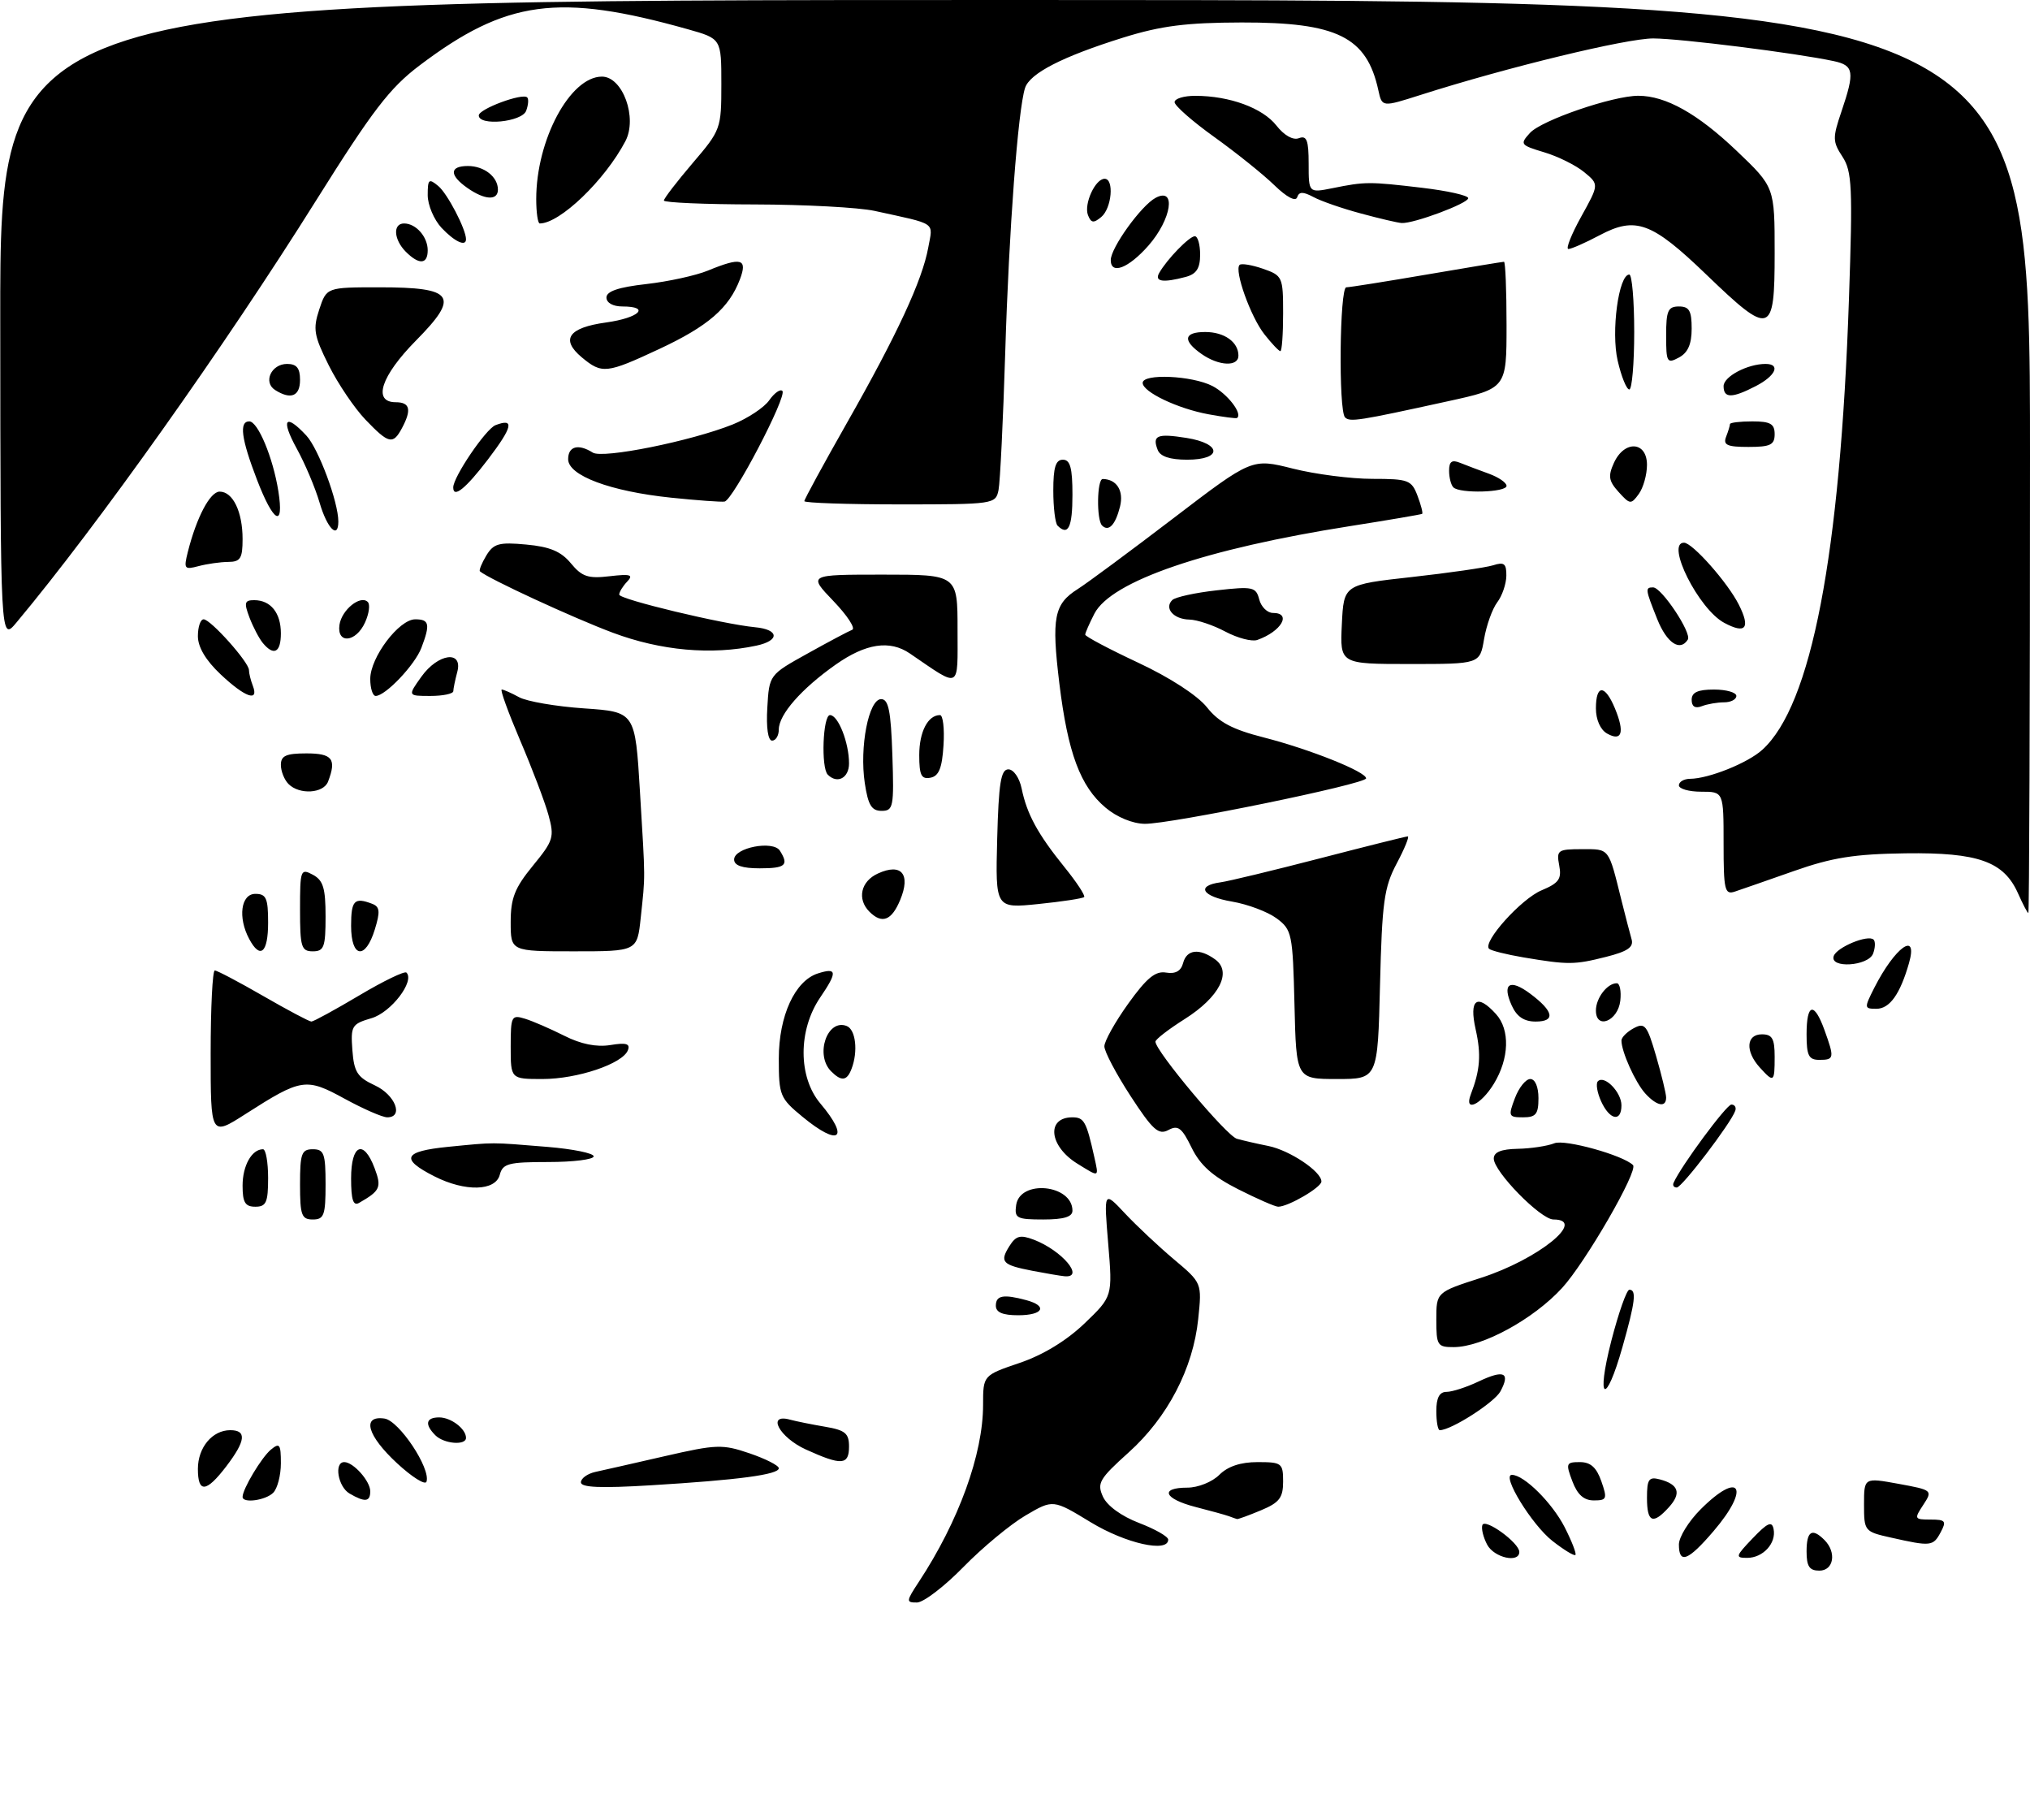 <?xml version="1.0" encoding="UTF-8" standalone="no"?>
<!DOCTYPE svg PUBLIC "-//W3C//DTD SVG 1.1//EN" "http://www.w3.org/Graphics/SVG/1.1/DTD/svg11.dtd" >
<svg xmlns="http://www.w3.org/2000/svg" xmlns:xlink="http://www.w3.org/1999/xlink" version="1.1" viewBox="0 0 318 285">
 <g >
 <path fill="currentColor"
d=" M 143.94 247.75 C 150.19 238.25 154.00 227.74 154.00 220.03 C 154.00 215.41 154.00 215.41 159.74 213.46 C 163.39 212.22 167.07 209.98 169.88 207.29 C 174.29 203.06 174.29 203.06 173.60 194.79 C 172.91 186.51 172.91 186.51 176.21 190.03 C 178.02 191.96 181.48 195.21 183.89 197.24 C 188.29 200.94 188.29 200.94 187.70 206.59 C 186.90 214.33 182.91 222.00 176.80 227.49 C 172.21 231.62 171.81 232.30 172.78 234.42 C 173.43 235.84 175.67 237.47 178.43 238.53 C 180.94 239.49 183.00 240.66 183.00 241.14 C 183.00 243.24 176.35 241.75 170.86 238.42 C 164.96 234.83 164.96 234.83 160.65 237.36 C 158.28 238.75 153.90 242.38 150.92 245.43 C 147.94 248.48 144.67 250.98 143.65 250.99 C 141.91 251.00 141.93 250.81 143.94 247.75 Z  M 283.00 243.00 C 283.00 239.80 283.85 239.25 285.80 241.20 C 287.73 243.13 287.26 246.00 285.00 246.00 C 283.44 246.00 283.00 245.33 283.00 243.00 Z  M 232.97 241.94 C 232.37 240.81 232.02 239.43 232.21 238.87 C 232.59 237.72 238.00 241.64 238.00 243.07 C 238.00 244.86 234.06 243.98 232.97 241.94 Z  M 243.19 241.35 C 239.96 238.82 235.16 231.00 236.84 231.00 C 238.74 231.00 243.15 235.38 245.10 239.19 C 246.22 241.39 246.98 243.35 246.79 243.54 C 246.60 243.74 244.98 242.75 243.19 241.35 Z  M 263.00 241.90 C 263.00 240.75 264.53 238.27 266.40 236.40 C 272.60 230.20 274.26 233.00 268.42 239.82 C 264.44 244.47 263.00 245.03 263.00 241.90 Z  M 274.56 240.93 C 276.88 238.50 277.57 238.19 277.83 239.47 C 278.29 241.70 276.18 244.00 273.69 244.00 C 271.79 244.00 271.86 243.75 274.56 240.93 Z  M 296.25 240.83 C 292.07 239.90 292.00 239.81 292.00 235.65 C 292.00 231.42 292.00 231.42 297.39 232.40 C 302.73 233.38 302.77 233.42 301.28 235.70 C 299.83 237.90 299.88 238.00 302.42 238.00 C 304.76 238.00 304.95 238.23 304.00 240.00 C 302.83 242.19 302.47 242.23 296.25 240.83 Z  M 192.50 237.47 C 191.95 237.27 189.59 236.62 187.25 236.02 C 182.34 234.75 181.61 233.00 186.00 233.00 C 187.67 233.00 189.89 232.11 191.00 231.00 C 192.33 229.67 194.33 229.00 197.00 229.00 C 200.79 229.00 201.00 229.16 201.00 232.05 C 201.00 234.59 200.41 235.35 197.53 236.55 C 195.62 237.35 193.94 237.96 193.78 237.92 C 193.63 237.88 193.05 237.68 192.50 237.47 Z  M 258.00 234.59 C 258.00 231.67 258.29 231.26 260.02 231.71 C 262.97 232.49 263.42 233.87 261.44 236.06 C 258.92 238.85 258.00 238.46 258.00 234.59 Z  M 38.00 234.45 C 38.00 233.22 40.97 228.27 42.43 227.05 C 43.80 225.92 44.00 226.18 44.00 229.18 C 44.00 231.06 43.46 233.14 42.80 233.80 C 41.60 235.00 38.00 235.49 38.00 234.45 Z  M 54.75 233.92 C 52.94 232.86 52.29 229.00 53.93 229.00 C 55.35 229.00 58.00 231.97 58.00 233.57 C 58.00 235.24 57.17 235.33 54.75 233.92 Z  M 246.31 232.00 C 245.25 229.20 245.33 229.00 247.49 229.00 C 249.16 229.00 250.09 229.83 250.85 232.00 C 251.81 234.75 251.71 235.00 249.67 235.00 C 248.11 235.00 247.10 234.10 246.31 232.00 Z  M 31.00 230.07 C 31.00 226.71 33.26 224.00 36.07 224.00 C 38.68 224.00 38.50 225.66 35.45 229.66 C 32.31 233.77 31.00 233.90 31.00 230.07 Z  M 62.23 229.21 C 57.52 224.86 56.61 221.66 60.23 222.18 C 62.52 222.51 67.50 230.00 66.81 232.07 C 66.62 232.65 64.56 231.36 62.23 229.21 Z  M 91.00 232.17 C 91.00 231.55 92.01 230.82 93.25 230.54 C 94.49 230.27 99.40 229.16 104.18 228.06 C 112.25 226.21 113.17 226.18 117.43 227.63 C 119.94 228.49 122.00 229.53 122.00 229.96 C 122.00 230.96 115.65 231.80 101.98 232.63 C 94.08 233.11 91.00 232.98 91.00 232.17 Z  M 126.25 227.03 C 122.07 225.13 120.04 221.33 123.75 222.35 C 124.71 222.61 127.19 223.11 129.25 223.46 C 132.39 223.99 133.00 224.49 133.00 226.55 C 133.00 229.49 131.85 229.57 126.25 227.03 Z  M 68.20 224.80 C 66.48 223.08 66.72 222.00 68.80 222.00 C 70.65 222.00 73.00 223.79 73.00 225.20 C 73.00 226.43 69.55 226.15 68.20 224.80 Z  M 225.00 221.00 C 225.00 218.92 225.49 218.00 226.60 218.00 C 227.48 218.00 229.74 217.27 231.63 216.37 C 235.60 214.49 236.63 214.96 235.05 217.91 C 234.11 219.66 227.33 224.00 225.54 224.00 C 225.24 224.00 225.00 222.65 225.00 221.00 Z  M 252.41 210.02 C 253.55 205.61 254.82 202.00 255.24 202.00 C 256.39 202.00 256.17 203.88 254.17 210.94 C 251.52 220.31 249.98 219.50 252.41 210.02 Z  M 225.00 206.70 C 225.00 202.39 225.00 202.39 231.99 200.14 C 240.92 197.27 248.70 191.00 243.35 191.00 C 241.34 191.00 234.00 183.50 234.00 181.46 C 234.00 180.45 235.16 179.98 237.75 179.93 C 239.81 179.89 242.40 179.50 243.50 179.06 C 245.15 178.40 254.27 180.94 255.81 182.48 C 256.68 183.34 248.36 197.74 244.70 201.73 C 240.21 206.62 232.24 210.97 227.75 210.99 C 225.17 211.00 225.00 210.73 225.00 206.70 Z  M 156.00 204.50 C 156.00 202.89 157.18 202.67 160.75 203.63 C 164.19 204.55 163.43 206.00 159.50 206.00 C 157.06 206.00 156.00 205.55 156.00 204.50 Z  M 161.74 199.04 C 157.00 198.12 156.57 197.66 158.11 195.19 C 159.15 193.54 159.81 193.36 161.93 194.16 C 166.37 195.85 170.02 200.19 166.75 199.89 C 166.06 199.82 163.81 199.44 161.74 199.04 Z  M 47.00 185.50 C 47.00 180.67 47.24 180.00 49.00 180.00 C 50.76 180.00 51.00 180.67 51.00 185.50 C 51.00 190.33 50.76 191.00 49.00 191.00 C 47.24 191.00 47.00 190.33 47.00 185.50 Z  M 159.18 188.75 C 159.76 184.69 168.00 185.51 168.00 189.62 C 168.00 190.59 166.65 191.00 163.43 191.00 C 159.26 191.00 158.89 190.80 159.18 188.75 Z  M 38.00 185.70 C 38.00 182.57 39.44 180.00 41.20 180.00 C 41.64 180.00 42.00 182.03 42.00 184.50 C 42.00 188.33 41.70 189.00 40.00 189.00 C 38.40 189.00 38.00 188.33 38.00 185.70 Z  M 55.00 184.56 C 55.00 179.23 56.95 178.38 58.68 182.96 C 59.81 185.97 59.57 186.50 56.25 188.40 C 55.33 188.93 55.00 187.92 55.00 184.56 Z  M 193.93 186.25 C 189.95 184.23 188.01 182.50 186.67 179.76 C 185.14 176.63 184.54 176.17 183.03 176.99 C 181.49 177.81 180.58 177.00 177.10 171.66 C 174.85 168.20 173.00 164.70 173.00 163.88 C 173.00 163.07 174.69 160.05 176.75 157.18 C 179.63 153.17 181.00 152.04 182.67 152.33 C 184.14 152.57 185.00 152.09 185.33 150.85 C 185.89 148.69 187.89 148.47 190.37 150.28 C 193.04 152.23 191.02 156.17 185.58 159.61 C 183.06 161.20 181.00 162.79 181.00 163.15 C 181.00 164.61 192.14 177.91 193.76 178.36 C 194.72 178.63 196.94 179.14 198.70 179.49 C 202.04 180.17 207.00 183.48 207.00 185.05 C 207.00 185.97 201.81 189.00 200.23 189.00 C 199.75 189.00 196.92 187.76 193.93 186.25 Z  M 68.06 184.25 C 62.64 181.50 63.19 180.32 70.21 179.62 C 77.66 178.89 76.67 178.89 85.75 179.63 C 89.74 179.96 93.00 180.62 93.00 181.11 C 93.00 181.60 89.81 182.00 85.91 182.00 C 79.65 182.00 78.75 182.24 78.29 184.00 C 77.62 186.57 72.85 186.68 68.06 184.25 Z  M 262.17 185.25 C 263.33 182.62 270.45 173.00 271.22 173.00 C 271.74 173.00 272.02 173.44 271.83 173.97 C 271.17 175.90 263.48 185.99 262.67 185.99 C 262.21 186.00 261.98 185.66 262.17 185.25 Z  M 168.74 182.24 C 164.33 179.50 163.87 175.00 167.99 175.00 C 169.82 175.00 170.18 175.64 171.43 181.25 C 172.14 184.47 172.27 184.42 168.74 182.24 Z  M 33.00 164.99 C 33.00 157.84 33.29 152.00 33.65 152.00 C 34.01 152.00 37.42 153.80 41.24 156.00 C 45.05 158.20 48.45 160.00 48.78 160.00 C 49.11 160.00 52.48 158.16 56.27 155.91 C 60.05 153.66 63.38 152.05 63.67 152.33 C 65.01 153.68 61.26 158.57 58.20 159.47 C 55.10 160.38 54.92 160.68 55.20 164.47 C 55.46 167.91 55.97 168.72 58.73 170.00 C 61.92 171.48 63.28 175.00 60.66 175.00 C 59.92 175.00 56.92 173.69 53.99 172.09 C 47.93 168.77 47.22 168.88 38.48 174.47 C 33.00 177.98 33.00 177.98 33.00 164.99 Z  M 125.73 174.93 C 122.17 172.00 122.00 171.57 122.00 165.80 C 122.00 159.10 124.53 153.60 128.13 152.46 C 131.14 151.50 131.21 152.23 128.47 156.25 C 125.01 161.35 125.02 168.69 128.50 172.82 C 133.17 178.36 131.47 179.66 125.73 174.93 Z  M 237.31 172.00 C 237.93 170.35 239.01 169.00 239.72 169.00 C 240.48 169.00 241.00 170.23 241.00 172.00 C 241.00 174.50 240.60 175.00 238.59 175.00 C 236.32 175.00 236.24 174.82 237.31 172.00 Z  M 250.82 172.50 C 250.19 171.12 249.96 169.70 250.31 169.35 C 251.33 168.33 254.00 171.06 254.00 173.12 C 254.00 175.80 252.16 175.44 250.82 172.50 Z  M 230.40 171.41 C 231.87 167.58 232.05 165.17 231.16 161.22 C 230.10 156.51 231.38 155.55 234.35 158.83 C 236.57 161.28 236.43 165.79 234.01 169.75 C 231.99 173.06 229.29 174.30 230.40 171.41 Z  M 257.72 171.25 C 256.16 169.52 254.00 164.72 254.00 162.97 C 254.00 162.48 254.87 161.61 255.93 161.04 C 257.66 160.11 258.02 160.56 259.43 165.41 C 260.29 168.38 261.00 171.30 261.00 171.90 C 261.00 173.53 259.52 173.23 257.72 171.25 Z  M 80.00 163.93 C 80.00 159.14 80.12 158.90 82.25 159.56 C 83.49 159.94 86.26 161.15 88.41 162.23 C 91.00 163.54 93.44 164.03 95.61 163.68 C 98.09 163.27 98.76 163.47 98.36 164.49 C 97.55 166.61 90.45 169.00 84.98 169.00 C 80.00 169.00 80.00 169.00 80.00 163.93 Z  M 130.20 167.80 C 127.63 165.23 129.58 159.52 132.62 160.69 C 134.05 161.23 134.45 164.67 133.39 167.42 C 132.67 169.31 131.81 169.41 130.20 167.80 Z  M 202.78 157.36 C 202.51 146.25 202.38 145.62 200.00 143.85 C 198.62 142.82 195.47 141.63 193.00 141.21 C 188.29 140.41 187.29 138.72 191.21 138.19 C 192.47 138.02 199.46 136.33 206.76 134.44 C 214.05 132.55 220.24 131.00 220.53 131.00 C 220.81 131.00 220.03 132.91 218.79 135.25 C 216.81 138.98 216.50 141.30 216.18 154.25 C 215.82 169.00 215.82 169.00 209.44 169.00 C 203.06 169.00 203.06 169.00 202.78 157.36 Z  M 275.65 167.17 C 273.37 164.64 273.54 162.00 276.00 162.00 C 277.62 162.00 278.00 162.67 278.00 165.50 C 278.00 169.54 277.88 169.63 275.65 167.17 Z  M 283.00 162.00 C 283.00 157.13 284.18 156.85 285.80 161.32 C 287.39 165.72 287.34 166.00 285.00 166.00 C 283.33 166.00 283.00 165.33 283.00 162.00 Z  M 236.82 157.50 C 235.25 154.05 236.50 153.24 239.70 155.63 C 243.40 158.39 243.72 160.00 240.56 160.00 C 238.75 160.00 237.61 159.24 236.82 157.50 Z  M 250.00 158.27 C 250.00 156.32 251.77 154.00 253.27 154.00 C 253.74 154.00 253.99 155.23 253.82 156.74 C 253.45 159.94 250.00 161.32 250.00 158.27 Z  M 293.59 154.75 C 296.85 148.32 300.52 145.70 299.04 150.86 C 297.65 155.71 296.02 158.00 293.94 158.00 C 292.02 158.00 292.01 157.88 293.59 154.75 Z  M 238.65 149.95 C 235.99 149.50 233.56 148.89 233.26 148.60 C 232.21 147.55 238.30 140.77 241.50 139.44 C 244.20 138.31 244.66 137.66 244.25 135.54 C 243.80 133.16 244.02 133.00 247.82 133.00 C 252.17 133.00 251.94 132.70 254.00 141.00 C 254.62 143.47 255.33 146.23 255.59 147.12 C 255.94 148.35 254.96 149.02 251.58 149.87 C 246.63 151.12 245.66 151.13 238.65 149.95 Z  M 287.25 149.75 C 287.71 148.36 292.65 146.32 293.50 147.17 C 293.80 147.47 293.76 148.45 293.42 149.36 C 292.66 151.33 286.59 151.72 287.25 149.75 Z  M 39.04 147.07 C 37.23 143.70 37.74 140.00 40.00 140.00 C 41.70 140.00 42.00 140.67 42.00 144.50 C 42.00 149.24 40.77 150.31 39.04 147.07 Z  M 47.00 142.46 C 47.00 136.24 47.09 135.98 49.00 137.00 C 50.63 137.87 51.00 139.09 51.00 143.54 C 51.00 148.33 50.76 149.00 49.00 149.00 C 47.20 149.00 47.00 148.33 47.00 142.46 Z  M 55.00 145.00 C 55.00 141.02 55.51 140.49 58.31 141.56 C 59.50 142.02 59.58 142.77 58.72 145.56 C 57.24 150.39 55.00 150.05 55.00 145.00 Z  M 80.00 144.42 C 80.00 140.67 80.63 139.07 83.47 135.60 C 86.71 131.65 86.87 131.12 85.91 127.62 C 85.34 125.56 83.34 120.31 81.47 115.94 C 79.61 111.57 78.31 108.00 78.60 108.00 C 78.89 108.00 80.11 108.54 81.32 109.20 C 82.52 109.86 87.10 110.65 91.50 110.95 C 99.50 111.50 99.50 111.50 100.25 124.00 C 101.11 138.24 101.10 136.85 100.37 143.75 C 99.81 149.00 99.81 149.00 89.90 149.00 C 80.00 149.00 80.00 149.00 80.00 144.42 Z  M 136.20 142.80 C 134.22 140.82 134.84 138.03 137.53 136.81 C 141.20 135.13 142.70 136.90 141.02 140.94 C 139.68 144.18 138.17 144.77 136.20 142.80 Z  M 316.15 139.98 C 313.92 134.93 309.93 133.50 298.50 133.65 C 290.48 133.76 287.02 134.31 281.00 136.43 C 276.88 137.88 272.71 139.33 271.75 139.65 C 270.18 140.17 270.00 139.40 270.00 132.12 C 270.00 124.00 270.00 124.00 266.50 124.00 C 264.57 124.00 263.00 123.55 263.00 123.00 C 263.00 122.45 263.79 121.99 264.75 121.98 C 267.67 121.96 273.78 119.51 276.06 117.44 C 283.75 110.49 288.27 87.00 289.64 46.81 C 290.24 29.30 290.12 26.84 288.62 24.54 C 287.07 22.18 287.06 21.59 288.47 17.45 C 290.57 11.24 290.42 10.25 287.25 9.57 C 281.30 8.30 263.26 6.04 259.00 6.02 C 254.79 6.01 236.13 10.53 222.50 14.88 C 216.50 16.79 216.50 16.79 215.92 14.14 C 214.10 5.78 209.48 3.49 194.50 3.52 C 185.84 3.54 181.90 4.04 176.01 5.87 C 166.45 8.85 161.30 11.49 160.57 13.79 C 159.46 17.28 158.05 36.06 157.47 55.20 C 157.14 65.82 156.67 75.51 156.42 76.75 C 155.97 78.96 155.71 79.00 140.98 79.00 C 132.74 79.00 126.00 78.77 126.00 78.49 C 126.00 78.21 129.00 72.70 132.67 66.24 C 140.55 52.38 144.48 43.90 145.41 38.78 C 146.15 34.68 146.91 35.20 137.00 33.03 C 134.53 32.49 126.09 32.04 118.25 32.02 C 110.41 32.01 104.00 31.73 104.00 31.41 C 104.00 31.08 106.03 28.45 108.50 25.55 C 112.92 20.38 113.00 20.15 113.00 13.17 C 113.00 6.06 113.00 6.06 107.75 4.58 C 87.48 -1.12 79.30 -0.01 65.71 10.26 C 61.03 13.80 58.35 17.31 49.49 31.44 C 35.16 54.31 15.32 82.25 2.58 97.50 C 0.07 100.50 0.07 100.50 0.04 50.25 C 0.00 0.00 0.00 0.00 159.00 0.00 C 318.00 0.00 318.00 0.00 318.00 71.50 C 318.00 110.83 317.88 143.00 317.74 143.00 C 317.60 143.00 316.89 141.64 316.15 139.98 Z  M 156.21 131.39 C 156.44 122.64 156.79 120.50 157.96 120.50 C 158.78 120.50 159.69 121.82 160.04 123.50 C 160.86 127.51 162.57 130.64 166.74 135.80 C 168.66 138.17 170.05 140.29 169.83 140.50 C 169.61 140.72 166.40 141.21 162.68 141.59 C 155.93 142.28 155.93 142.28 156.21 131.39 Z  M 115.00 134.62 C 115.00 132.76 121.11 131.58 122.17 133.24 C 123.61 135.51 123.05 136.00 119.00 136.00 C 116.27 136.00 115.00 135.56 115.00 134.62 Z  M 173.19 126.50 C 169.23 123.17 167.28 117.93 165.95 107.06 C 164.70 96.72 165.11 94.61 168.83 92.26 C 170.30 91.33 177.04 86.34 183.80 81.18 C 196.11 71.78 196.11 71.78 202.51 73.39 C 206.03 74.28 211.64 75.00 214.98 75.00 C 220.62 75.00 221.12 75.19 222.05 77.64 C 222.60 79.09 222.93 80.37 222.78 80.48 C 222.63 80.58 217.55 81.45 211.50 82.40 C 188.82 85.97 174.08 91.01 171.44 96.11 C 170.65 97.65 170.00 99.13 170.00 99.40 C 170.00 99.68 173.74 101.66 178.31 103.80 C 183.27 106.12 187.59 108.93 189.06 110.77 C 190.92 113.12 193.05 114.25 198.00 115.51 C 205.18 117.35 214.00 120.87 214.00 121.91 C 214.00 122.79 183.40 129.07 179.33 129.03 C 177.44 129.01 174.95 127.99 173.19 126.50 Z  M 135.47 122.66 C 134.62 117.00 136.08 109.50 138.03 109.50 C 139.19 109.50 139.56 111.35 139.79 118.25 C 140.06 126.40 139.94 127.00 138.10 127.00 C 136.53 127.00 135.99 126.10 135.47 122.66 Z  M 45.20 122.80 C 44.54 122.14 44.00 120.79 44.00 119.80 C 44.00 118.37 44.81 118.00 48.00 118.00 C 52.07 118.00 52.75 118.88 51.39 122.42 C 50.68 124.28 46.91 124.51 45.20 122.80 Z  M 129.67 121.33 C 128.59 120.25 128.90 112.00 130.02 112.00 C 131.30 112.00 133.00 116.32 133.00 119.57 C 133.00 121.86 131.16 122.83 129.67 121.33 Z  M 144.00 118.27 C 144.00 114.61 145.36 112.00 147.25 112.00 C 147.72 112.00 147.97 114.13 147.80 116.74 C 147.58 120.31 147.07 121.56 145.75 121.81 C 144.33 122.08 144.00 121.42 144.00 118.27 Z  M 120.20 110.84 C 120.50 105.69 120.50 105.69 126.50 102.36 C 129.80 100.52 132.95 98.85 133.50 98.64 C 134.05 98.42 132.72 96.39 130.55 94.13 C 126.59 90.00 126.59 90.00 138.30 90.00 C 150.00 90.00 150.00 90.00 150.00 98.62 C 150.00 108.13 150.58 107.84 142.53 102.35 C 139.38 100.20 135.63 100.77 130.90 104.10 C 125.55 107.87 122.01 111.90 122.00 114.25 C 122.00 115.21 121.53 116.00 120.95 116.00 C 120.31 116.00 120.01 113.98 120.20 110.84 Z  M 251.75 114.89 C 250.70 114.30 250.00 112.72 250.00 110.95 C 250.00 107.17 251.41 107.17 252.98 110.95 C 254.54 114.72 254.08 116.20 251.75 114.89 Z  M 265.00 109.61 C 265.00 108.44 265.95 108.00 268.50 108.00 C 270.43 108.00 272.00 108.45 272.00 109.00 C 272.00 109.55 271.14 110.00 270.08 110.00 C 269.03 110.00 267.45 110.27 266.58 110.61 C 265.54 111.01 265.00 110.66 265.00 109.61 Z  M 34.57 105.63 C 32.23 103.43 31.00 101.35 31.00 99.63 C 31.00 98.18 31.40 97.00 31.90 97.00 C 32.99 97.00 39.00 103.72 39.00 104.95 C 39.00 105.44 39.27 106.55 39.61 107.42 C 40.60 110.01 38.38 109.22 34.57 105.63 Z  M 58.00 106.34 C 58.00 102.96 62.50 97.00 65.05 97.00 C 67.26 97.00 67.42 97.76 66.01 101.47 C 64.99 104.15 60.38 109.00 58.85 109.00 C 58.38 109.00 58.00 107.80 58.00 106.34 Z  M 66.00 106.00 C 68.62 102.32 72.56 101.80 71.63 105.25 C 71.30 106.49 71.02 107.84 71.01 108.25 C 71.01 108.66 69.39 109.00 67.43 109.00 C 63.86 109.00 63.86 109.00 66.00 106.00 Z  M 210.20 97.78 C 210.50 91.56 210.50 91.56 221.14 90.38 C 226.99 89.73 232.73 88.90 233.89 88.54 C 235.63 87.98 235.99 88.27 235.97 90.18 C 235.95 91.46 235.31 93.33 234.54 94.34 C 233.77 95.36 232.85 97.94 232.48 100.09 C 231.82 104.00 231.82 104.00 220.86 104.00 C 209.90 104.00 209.90 104.00 210.20 97.78 Z  M 41.18 100.72 C 40.59 100.01 39.65 98.21 39.08 96.72 C 38.20 94.39 38.31 94.00 39.82 94.00 C 42.40 94.00 44.00 95.99 44.00 99.20 C 44.00 102.20 42.90 102.79 41.18 100.72 Z  M 96.00 99.10 C 89.86 96.81 76.46 90.62 75.18 89.48 C 75.01 89.32 75.46 88.21 76.18 87.01 C 77.32 85.13 78.17 84.89 82.44 85.29 C 86.15 85.63 87.90 86.37 89.44 88.24 C 91.17 90.33 92.14 90.65 95.50 90.25 C 98.77 89.87 99.27 90.02 98.25 91.09 C 97.56 91.81 97.00 92.73 97.00 93.13 C 97.00 93.87 113.19 97.75 118.28 98.24 C 122.06 98.59 122.19 100.33 118.50 101.12 C 111.46 102.63 103.54 101.92 96.00 99.10 Z  M 191.96 98.93 C 190.06 97.91 187.51 97.06 186.31 97.04 C 183.84 96.99 182.33 95.26 183.64 93.98 C 184.11 93.52 187.25 92.83 190.60 92.46 C 196.26 91.82 196.75 91.93 197.26 93.89 C 197.56 95.05 198.53 96.00 199.41 96.00 C 202.40 96.00 200.73 98.90 196.96 100.23 C 196.12 100.53 193.87 99.94 191.96 98.93 Z  M 259.61 96.98 C 257.73 92.28 257.69 92.00 258.96 92.00 C 260.29 92.00 265.03 99.13 264.40 100.17 C 263.19 102.11 261.11 100.72 259.61 96.98 Z  M 53.18 97.85 C 53.53 95.51 56.47 93.14 57.61 94.28 C 58.01 94.67 57.81 96.12 57.18 97.50 C 55.75 100.64 52.73 100.91 53.18 97.85 Z  M 270.10 97.55 C 266.09 95.41 260.87 85.00 263.80 85.00 C 265.12 85.00 270.65 91.25 272.38 94.69 C 274.25 98.39 273.47 99.36 270.10 97.55 Z  M 29.42 86.46 C 30.79 81.02 32.91 77.00 34.41 77.00 C 36.48 77.00 38.00 80.14 38.00 84.43 C 38.00 87.46 37.66 88.00 35.75 88.01 C 34.51 88.02 32.42 88.32 31.10 88.67 C 28.88 89.26 28.76 89.10 29.42 86.46 Z  M 50.07 78.75 C 49.39 76.41 47.77 72.59 46.48 70.25 C 43.95 65.65 44.68 64.66 47.99 68.22 C 49.89 70.26 53.00 78.61 53.00 81.68 C 53.00 84.53 51.25 82.78 50.07 78.75 Z  M 165.67 82.33 C 165.30 81.97 165.00 79.49 165.00 76.83 C 165.00 73.20 165.37 72.00 166.50 72.00 C 167.65 72.00 168.00 73.28 168.00 77.50 C 168.00 82.60 167.33 83.99 165.67 82.33 Z  M 172.64 82.31 C 171.74 81.41 171.84 75.00 172.75 75.02 C 174.94 75.06 176.07 76.87 175.45 79.35 C 174.73 82.22 173.67 83.33 172.64 82.31 Z  M 40.25 75.12 C 37.79 68.72 37.43 66.00 39.05 66.00 C 40.40 66.00 42.76 71.65 43.60 76.90 C 44.54 82.81 42.86 81.91 40.25 75.12 Z  M 105.14 77.95 C 95.61 76.96 89.00 74.49 89.00 71.92 C 89.00 69.89 90.60 69.46 92.86 70.89 C 94.42 71.88 108.23 69.10 114.78 66.48 C 117.13 65.53 119.71 63.83 120.50 62.69 C 121.30 61.55 122.23 60.89 122.56 61.23 C 123.35 62.02 114.81 78.35 113.50 78.56 C 112.95 78.64 109.19 78.37 105.14 77.95 Z  M 253.56 77.06 C 252.00 75.34 251.88 74.57 252.82 72.50 C 254.46 68.90 258.00 69.11 258.00 72.81 C 258.00 74.35 257.42 76.41 256.71 77.38 C 255.50 79.04 255.33 79.02 253.56 77.06 Z  M 71.00 76.34 C 71.00 74.70 76.11 67.17 77.62 66.59 C 80.64 65.43 80.32 66.86 76.43 71.97 C 72.94 76.54 71.00 78.10 71.00 76.34 Z  M 227.67 76.33 C 227.30 75.97 227.00 74.79 227.00 73.73 C 227.00 72.27 227.44 71.96 228.75 72.50 C 229.71 72.89 231.74 73.65 233.25 74.20 C 234.76 74.75 236.00 75.60 236.00 76.10 C 236.00 77.13 228.67 77.34 227.67 76.33 Z  M 181.35 70.46 C 180.47 68.19 181.27 67.86 185.87 68.59 C 191.43 69.48 191.50 72.00 185.97 72.00 C 183.26 72.00 181.74 71.49 181.35 70.46 Z  M 270.39 68.42 C 270.73 67.55 271.00 66.65 271.00 66.42 C 271.00 66.19 272.57 66.00 274.50 66.00 C 277.33 66.00 278.00 66.38 278.00 68.00 C 278.00 69.68 277.33 70.00 273.89 70.00 C 270.56 70.00 269.90 69.70 270.39 68.42 Z  M 57.27 65.75 C 55.55 63.96 52.95 60.12 51.50 57.22 C 49.17 52.55 49.00 51.54 50.01 48.47 C 51.16 45.00 51.16 45.00 59.46 45.00 C 71.14 45.00 72.07 46.35 65.17 53.33 C 59.68 58.89 58.33 63.00 62.00 63.00 C 64.23 63.00 64.51 64.18 62.96 67.07 C 61.56 69.68 60.90 69.53 57.27 65.75 Z  M 189.33 64.89 C 184.50 64.01 179.00 61.39 179.00 59.97 C 179.00 58.47 186.75 58.82 189.93 60.46 C 192.30 61.69 194.72 64.84 193.77 65.47 C 193.62 65.57 191.62 65.31 189.33 64.89 Z  M 210.70 65.37 C 209.66 64.33 209.85 45.00 210.90 45.00 C 211.40 45.00 217.07 44.10 223.50 43.00 C 229.93 41.90 235.38 41.00 235.60 41.00 C 235.82 41.00 236.00 45.46 236.00 50.92 C 236.00 60.84 236.00 60.84 226.75 62.86 C 212.80 65.92 211.46 66.13 210.70 65.37 Z  M 43.10 61.09 C 41.18 59.87 42.49 57.00 44.97 57.00 C 46.47 57.00 47.00 57.65 47.00 59.50 C 47.00 62.06 45.57 62.65 43.10 61.09 Z  M 270.00 60.48 C 270.00 58.98 273.74 57.00 276.57 57.00 C 278.98 57.00 278.17 58.86 275.05 60.47 C 271.32 62.40 270.00 62.40 270.00 60.48 Z  M 253.41 56.50 C 252.35 51.94 253.56 43.00 255.23 43.00 C 255.65 43.00 256.00 47.05 256.00 52.00 C 256.00 56.95 255.65 61.00 255.23 61.00 C 254.80 61.00 253.98 58.98 253.41 56.50 Z  M 91.14 55.97 C 87.77 53.16 89.04 51.32 94.93 50.51 C 100.14 49.79 101.97 48.00 97.50 48.00 C 96.02 48.00 95.00 47.43 95.00 46.60 C 95.00 45.62 96.89 44.98 101.25 44.49 C 104.69 44.10 109.02 43.15 110.87 42.39 C 116.12 40.23 117.14 40.50 115.91 43.75 C 114.20 48.25 110.91 51.09 103.32 54.64 C 95.00 58.53 94.30 58.60 91.14 55.97 Z  M 188.22 55.44 C 185.21 53.33 185.43 52.00 188.80 52.00 C 191.79 52.00 194.00 53.57 194.00 55.70 C 194.00 57.47 190.93 57.34 188.22 55.44 Z  M 261.00 52.54 C 261.00 48.67 261.29 48.00 263.00 48.00 C 264.62 48.00 265.00 48.67 265.00 51.46 C 265.00 53.91 264.41 55.25 263.00 56.00 C 261.14 57.00 261.00 56.76 261.00 52.54 Z  M 198.07 52.36 C 195.91 49.62 193.31 42.35 194.18 41.49 C 194.45 41.22 196.10 41.49 197.84 42.09 C 200.91 43.16 201.00 43.37 201.00 49.10 C 201.00 52.34 200.81 55.00 200.57 55.00 C 200.34 55.00 199.21 53.81 198.07 52.36 Z  M 267.29 43.00 C 258.74 34.77 256.23 33.85 250.57 36.85 C 248.33 38.04 246.14 39.00 245.69 39.00 C 245.25 39.00 246.15 36.72 247.69 33.94 C 250.50 28.88 250.50 28.88 248.15 26.95 C 246.86 25.89 244.05 24.49 241.89 23.85 C 238.17 22.73 238.06 22.59 239.66 20.83 C 241.45 18.84 252.65 15.00 256.64 15.00 C 260.94 15.00 265.93 17.80 272.04 23.62 C 278.00 29.30 278.00 29.30 278.00 39.65 C 278.00 52.52 277.39 52.72 267.29 43.00 Z  M 181.59 42.75 C 182.80 40.61 186.31 37.00 187.17 37.00 C 187.63 37.00 188.00 38.30 188.00 39.88 C 188.00 42.03 187.42 42.92 185.75 43.37 C 182.19 44.32 180.81 44.12 181.59 42.75 Z  M 174.00 40.73 C 174.00 38.81 178.77 32.19 181.02 30.99 C 184.30 29.23 183.54 34.32 179.90 38.47 C 176.77 42.02 174.00 43.09 174.00 40.73 Z  M 63.57 39.43 C 61.67 37.52 61.51 35.00 63.30 35.00 C 65.16 35.00 67.00 37.09 67.00 39.20 C 67.00 41.42 65.65 41.51 63.57 39.43 Z  M 69.17 35.69 C 67.98 34.41 67.00 32.11 67.00 30.56 C 67.00 28.06 67.18 27.91 68.65 29.13 C 70.09 30.31 73.00 35.91 73.00 37.47 C 73.00 38.69 71.21 37.85 69.17 35.69 Z  M 84.00 31.18 C 84.00 21.90 89.31 12.00 94.29 12.00 C 97.55 12.00 99.89 18.44 97.97 22.11 C 94.75 28.24 87.71 35.00 84.55 35.00 C 84.25 35.00 84.00 33.28 84.00 31.18 Z  M 170.43 33.69 C 169.77 31.95 171.57 28.00 173.04 28.00 C 174.56 28.00 174.16 32.62 172.51 33.99 C 171.31 34.99 170.91 34.93 170.43 33.69 Z  M 213.20 33.44 C 210.28 32.66 206.93 31.50 205.75 30.86 C 204.11 29.99 203.50 30.00 203.20 30.90 C 202.96 31.62 201.56 30.88 199.65 29.03 C 197.92 27.34 193.69 23.95 190.25 21.48 C 186.81 19.02 184.00 16.55 184.00 16.00 C 184.00 15.45 185.46 15.00 187.25 15.01 C 192.61 15.01 197.78 16.91 199.94 19.65 C 201.17 21.22 202.56 22.00 203.48 21.64 C 204.70 21.18 205.00 21.96 205.00 25.64 C 205.00 30.22 205.00 30.22 208.75 29.47 C 213.85 28.44 214.46 28.43 222.75 29.41 C 226.74 29.88 230.00 30.61 230.00 31.04 C 230.00 31.85 221.44 35.05 219.57 34.93 C 218.98 34.90 216.11 34.23 213.20 33.44 Z  M 73.22 29.44 C 70.36 27.44 70.39 26.00 73.30 26.00 C 75.84 26.00 78.00 27.70 78.00 29.70 C 78.00 31.45 75.93 31.34 73.22 29.44 Z  M 75.00 18.08 C 75.00 17.07 81.85 14.52 82.59 15.26 C 82.84 15.51 82.76 16.45 82.42 17.36 C 81.74 19.12 75.00 19.77 75.00 18.08 Z "/>
</g>
</svg>